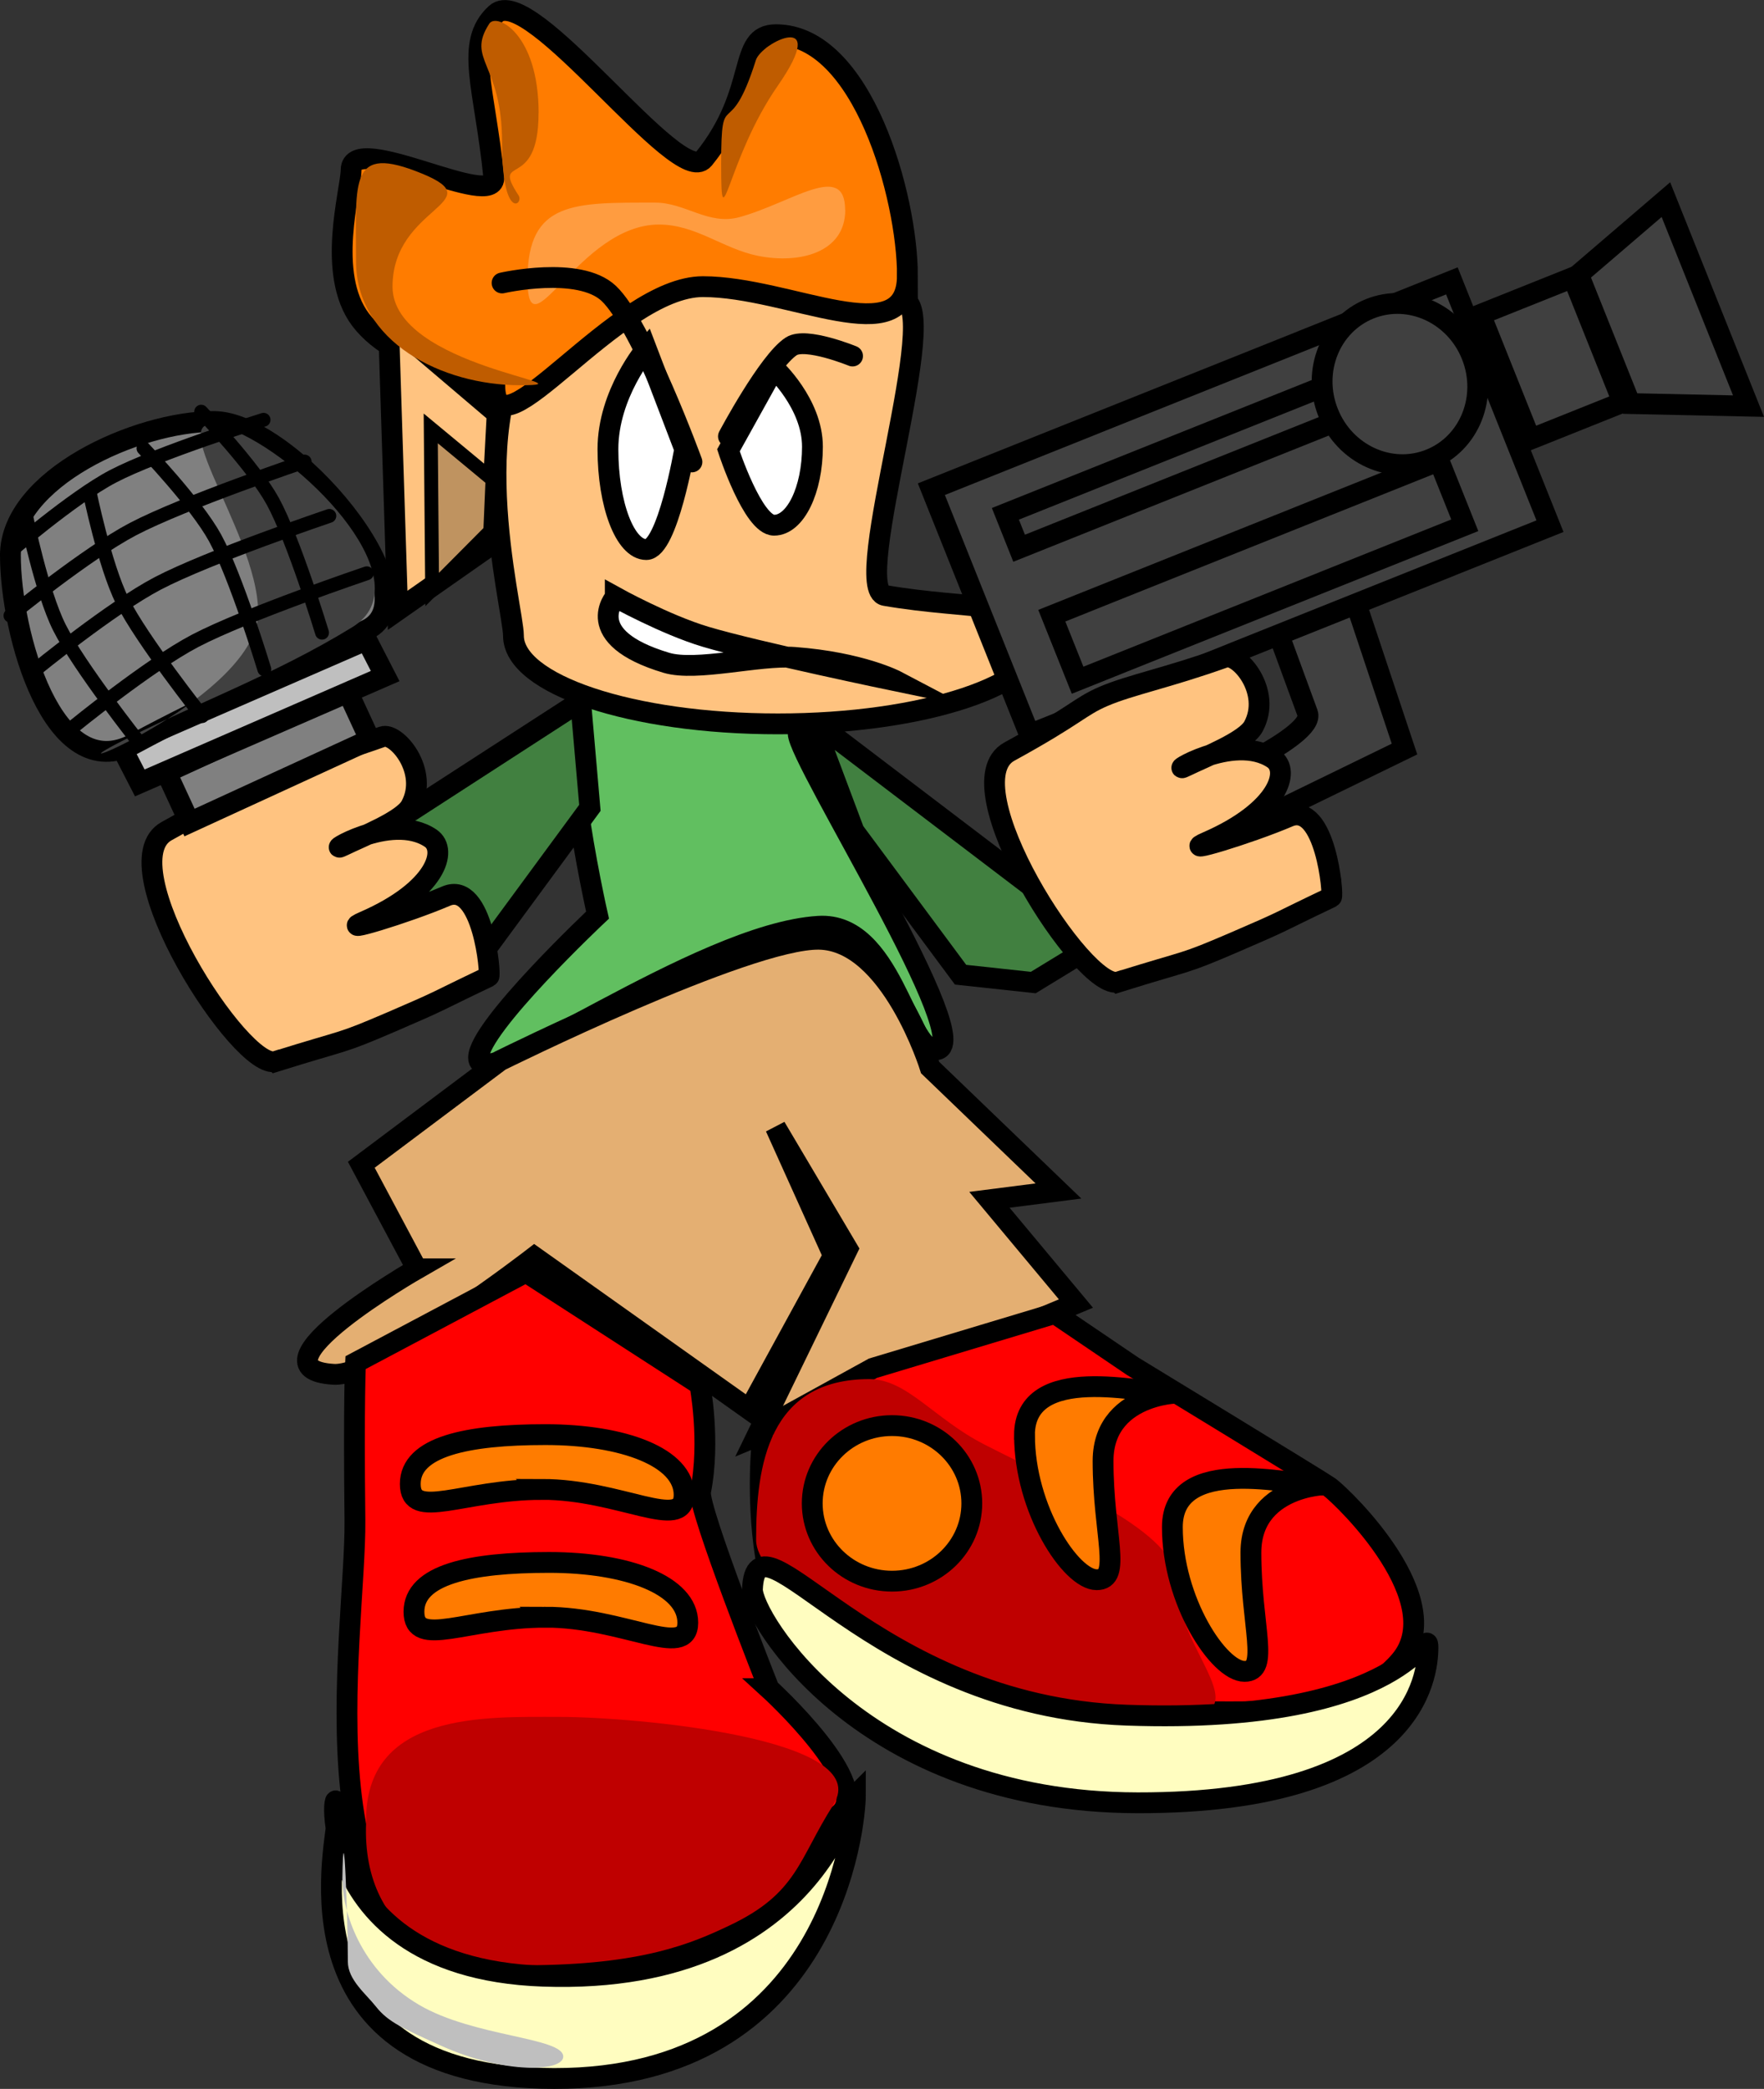 <svg version="1.1" xmlns="http://www.w3.org/2000/svg" xmlns:xlink="http://www.w3.org/1999/xlink" width="25.427" height="30.104" viewBox="0,0,25.427,30.104"><rect x="0" y="0" width="25.427" height="30.104" fill="#333333" stroke="none"/><g transform="translate(-228.942,-173.863)"><g data-paper-data="{&quot;isPaintingLayer&quot;:true}" fill-rule="nonzero" stroke-linejoin="miter" stroke-miterlimit="10" stroke-dasharray="" stroke-dashoffset="0" style="mix-blend-mode: normal"><g stroke="#000000" stroke-width="0.3" stroke-linecap="butt"><path d="M242.788,187.91l-1.536,-2.07l-0.601,-1.603l3.339,2.538l2.271,-1.394l-0.111,1.23l-2.314,1.412z" fill="#418040"/><path d="M242.425,188.991c-0.421,0 -0.634,-1.842 -1.682,-1.779c-1.739,0.104 -4.903,2.491 -4.903,1.893c0,-0.441 1.715,-2.054 1.715,-2.054c0,0 -0.738,-3.251 -0.134,-3.251c1.119,0 3.026,-0.328 3.026,0.632c0,0.38 2.653,4.56 1.978,4.56z" data-paper-data="{&quot;index&quot;:null}" fill="#61bf60"/><path d="M233.905,186.173l3.406,-2.204l0.134,1.536l-1.67,2.271l-3.817,0.201l-0.23,-1.636z" fill="#418040"/></g><g data-paper-data="{&quot;index&quot;:null}"><path d="M232.916,189.159c-0.488,0.153 -2.421,-2.854 -1.571,-3.319c0.974,-0.534 1.007,-0.645 1.357,-0.796c0.387,-0.166 0.915,-0.265 1.753,-0.564c0.194,-0.069 0.683,0.493 0.408,0.999c-0.116,0.213 -0.709,0.442 -0.968,0.569c-0.327,0.16 0.672,-0.497 1.254,-0.106c0.254,0.171 0.081,0.75 -0.953,1.2c-0.436,0.19 0.59,-0.114 1.177,-0.365c0.529,-0.226 0.65,1.144 0.615,1.16c-0.838,0.399 -0.616,0.314 -1.397,0.65c-0.782,0.336 -0.599,0.237 -1.674,0.573z" data-paper-data="{&quot;index&quot;:null}" fill="#ffc380" stroke="#000000" stroke-width="0.3" stroke-linecap="butt"/><path d="M231.674,185.717l-0.334,-0.723l2.599,-1.194l0.334,0.723z" fill="#808080" stroke="#000000" stroke-width="0.3" stroke-linecap="butt"/><path d="M230.957,185.146l-0.268,-0.521l3.537,-1.54l0.268,0.521z" fill="#bfbfbf" stroke="#000000" stroke-width="0.3" stroke-linecap="butt"/><path d="M229.092,181.866c0,-1.105 1.824,-1.929 2.929,-1.929c1.105,0 3.203,2.508 2.214,3c-1.214,0.605 -2.245,1.042 -3.357,1.643c-1.179,0.637 -1.786,-1.61 -1.786,-2.714z" fill="#808080" stroke="#000000" stroke-width="0.3" stroke-linecap="butt"/><path d="M232.663,182.687c0,-1.203 -1.628,-3.179 -0.321,-2.607c1.066,0.466 2.703,2.191 1.679,2.821c-1.143,0.703 -2.362,1.139 -3.393,1.679c-1.092,0.571 2.036,-0.69 2.036,-1.893z" fill="#404040" stroke="none" stroke-width="0" stroke-linecap="butt"/><path d="M229.449,183.518c0,0 1.1,-0.898 1.766,-1.247c0.74,-0.387 2.474,-0.973 2.474,-0.973" data-paper-data="{&quot;index&quot;:null}" fill="none" stroke="#000000" stroke-width="0.2" stroke-linecap="round"/><path d="M229.989,184.345c0,0 1.1,-0.898 1.766,-1.247c0.74,-0.387 2.474,-0.973 2.474,-0.973" data-paper-data="{&quot;index&quot;:null}" fill="none" stroke="#000000" stroke-width="0.2" stroke-linecap="round"/><path d="M229.093,182.735c0,0 1.1,-0.898 1.766,-1.247c0.74,-0.387 2.474,-0.973 2.474,-0.973" data-paper-data="{&quot;index&quot;:null}" fill="none" stroke="#000000" stroke-width="0.2" stroke-linecap="round"/><path d="M229.042,181.851c0,0 0.943,-0.816 1.524,-1.121c0.645,-0.338 2.175,-0.817 2.175,-0.817" data-paper-data="{&quot;index&quot;:null}" fill="none" stroke="#000000" stroke-width="0.2" stroke-linecap="round"/><path d="M231.842,179.796c0,0 0.758,0.791 1.032,1.291c0.304,0.556 0.71,1.894 0.71,1.894" data-paper-data="{&quot;index&quot;:null}" fill="none" stroke="#000000" stroke-width="0.2" stroke-linecap="round"/><path d="M231.01,180.324c0,0 0.758,0.791 1.032,1.291c0.304,0.556 0.71,1.894 0.71,1.894" data-paper-data="{&quot;index&quot;:null}" fill="none" stroke="#000000" stroke-width="0.2" stroke-linecap="round"/><path d="M230.949,184.566c0,0 -0.869,-1.096 -1.152,-1.662c-0.255,-0.51 -0.474,-1.583 -0.474,-1.583" data-paper-data="{&quot;index&quot;:null}" fill="none" stroke="#000000" stroke-width="0.2" stroke-linecap="round"/><path d="M231.856,184.183c0,0 -0.869,-1.096 -1.152,-1.662c-0.255,-0.51 -0.474,-1.583 -0.474,-1.583" data-paper-data="{&quot;index&quot;:null}" fill="none" stroke="#000000" stroke-width="0.2" stroke-linecap="round"/></g><path d="M234.95,192.149l-0.8,-1.5l2,-1.5c0,0 3.565,-1.767 4.598,-1.75c1.034,0.017 1.602,1.85 1.602,1.85l1.849,1.778l-0.995,0.127l1.247,1.495l-4.603,1.915l1.312,-2.701l-1.04,-1.756l0.835,1.852l-1.212,2.218l-3.098,-2.2c0,0 -2.237,1.731 -2.894,1.692c-1.307,-0.078 1.201,-1.52 1.201,-1.52z" fill="#e4af72" stroke="#000000" stroke-width="0.3" stroke-linecap="butt"/><g><path d="M243.967,183.024c0,0.702 -1.706,1.271 -3.812,1.271c-2.105,0 -3.812,-0.569 -3.812,-1.271c0,-0.404 -0.81,-3.391 0.478,-4.57c0.948,-0.869 4.227,-0.271 5.119,-0.271c0.631,0 -0.765,4.172 -0.241,4.262c1.224,0.211 2.267,0.088 2.267,0.579z" data-paper-data="{&quot;index&quot;:null}" fill="#ffc380" stroke="#000000" stroke-width="0.3" stroke-linecap="butt"/><path d="M242.021,177.836c0,1.134 -1.697,0.158 -2.947,0.158c-1.25,0 -3,2.555 -3,1.421c0,-0.048 -1.398,-0.232 -1.934,-0.944c-0.501,-0.665 -0.141,-1.852 -0.137,-2.16c0.008,-0.574 2.107,0.608 2.056,0.101c-0.128,-1.282 -0.428,-1.928 0.029,-2.35c0.498,-0.46 2.64,2.534 2.999,2.091c0.799,-0.985 0.473,-1.79 1.04,-1.79c1.25,0 1.895,2.34 1.895,3.474z" data-paper-data="{&quot;index&quot;:null}" fill="#ff7c00" stroke="#000000" stroke-width="0.3" stroke-linecap="butt"/><path d="M234.674,182.659l-0.133,-4.167l1.567,1.333l-0.1,1.9z" data-paper-data="{&quot;index&quot;:null}" fill="#ffc380" stroke="#000000" stroke-width="0.3" stroke-linecap="butt"/><path d="M235.171,182.359l-0.02,-2.322l0.89,0.738l-0.032,0.741z" data-paper-data="{&quot;index&quot;:null}" fill="#bf9360" stroke="#000000" stroke-width="0.2" stroke-linecap="butt"/><path d="M234.6,177.994c0,1.163 2.976,1.421 1.842,1.421c-1.134,0 -2.368,-0.627 -2.368,-1.789c0,-1.163 -0.102,-1.693 0.947,-1.263c1.028,0.421 -0.421,0.469 -0.421,1.632z" data-paper-data="{&quot;index&quot;:null}" fill="#bf5c00" stroke="none" stroke-width="0" stroke-linecap="butt"/><path d="M236.705,175.494c0,1.148 -0.689,0.57 -0.289,1.184c0.084,0.128 -0.237,0.385 -0.237,-0.763c0,-1.148 -0.523,-1.189 -0.184,-1.711c0.104,-0.16 0.711,0.141 0.711,1.289z" data-paper-data="{&quot;index&quot;:null}" fill="#bf5c00" stroke="none" stroke-width="0" stroke-linecap="butt"/><path d="M240.153,175.099c-0.738,1.063 -0.816,2.309 -0.816,1.132c0,-1.177 0.111,-0.266 0.5,-1.5c0.083,-0.263 1.083,-0.737 0.316,0.368z" data-paper-data="{&quot;index&quot;:null}" fill="#bf5c00" stroke="none" stroke-width="0" stroke-linecap="butt"/><path d="M241.126,176.888c0,0.617 -0.661,0.783 -1.259,0.662c-0.501,-0.101 -0.895,-0.451 -1.426,-0.451c-1.163,0 -1.895,1.923 -1.895,0.789c0,-1.134 0.679,-1.105 1.842,-1.105c0.433,0 0.766,0.331 1.21,0.21c0.749,-0.203 1.526,-0.816 1.526,-0.105z" data-paper-data="{&quot;index&quot;:null}" fill="#ff9c40" stroke="none" stroke-width="0" stroke-linecap="butt"/><path d="M240.653,180.3c0,0.625 -0.247,1.132 -0.553,1.132c-0.305,0 -0.658,-1.079 -0.658,-1.079l0.658,-1.184c0,0 0.553,0.507 0.553,1.132z" data-paper-data="{&quot;index&quot;:null}" fill="#ffffff" stroke="#000000" stroke-width="0.3" stroke-linecap="butt"/><path d="M239.442,180.152c0,0 0.576,-1.085 0.906,-1.298c0.21,-0.136 0.883,0.14 0.883,0.14" data-paper-data="{&quot;index&quot;:null}" fill="none" stroke="#000000" stroke-width="0.3" stroke-linecap="round"/><path d="M238.811,180.336c0,0 -0.247,1.447 -0.553,1.447c-0.305,0 -0.553,-0.648 -0.553,-1.447c0,-0.799 0.553,-1.447 0.553,-1.447z" data-paper-data="{&quot;index&quot;:null}" fill="#ffffff" stroke="#000000" stroke-width="0.3" stroke-linecap="butt"/><path d="M236.179,177.941c0,0 1.108,-0.254 1.537,0.15c0.478,0.45 1.2,2.429 1.2,2.429" data-paper-data="{&quot;index&quot;:null}" fill="none" stroke="#000000" stroke-width="0.3" stroke-linecap="round"/><path d="M237.811,182.467c0,0 0.72,0.399 1.302,0.573c0.734,0.219 2.751,0.638 2.751,0.638c0,0 -0.513,-0.27 -1.472,-0.341c-0.511,-0.038 -1.412,0.207 -1.844,0.078c-1.244,-0.372 -0.737,-0.947 -0.737,-0.947z" data-paper-data="{&quot;index&quot;:null}" fill="#ffffff" stroke="#000000" stroke-width="0.3" stroke-linecap="round"/></g><g stroke="#000000" stroke-width="0.3" stroke-linecap="butt"><g fill="#404040"><path d="M246.236,185.192c0,0 1.675,-0.718 1.554,-1.05c-0.137,-0.374 -0.438,-1.195 -0.438,-1.195l1.116,-0.447l0.719,2.158l-2.407,1.172z"/><path d="M243.781,184.448l-1.414,-3.535l7.503,-3.002l1.414,3.535z"/><path d="M245.271,187.872l-1.337,-3.342l1.261,-0.504c0,0 1.584,1.666 2.825,2.387c0.741,0.43 -2.749,1.459 -2.749,1.459z"/><path d="M244.475,183.666l-0.372,-0.93l5.581,-2.233l0.372,0.93z"/><path d="M243.632,181.764l-0.198,-0.496l5.581,-2.233l0.198,0.496z"/><path d="M248.687,178.313c0.571,-0.229 1.229,0.072 1.468,0.671c0.24,0.599 -0.029,1.27 -0.6,1.499c-0.571,0.229 -1.229,-0.072 -1.468,-0.671c-0.24,-0.599 0.029,-1.27 0.6,-1.499z"/><path d="M251.001,180.193l-0.719,-1.798l1.333,-0.533l0.719,1.798z"/><path d="M252.44,179.679l-0.744,-1.86l1.259,-1.079l1.191,2.976z"/></g><path d="M245.062,188.014c-0.488,0.153 -2.421,-2.854 -1.571,-3.319c0.974,-0.534 1.007,-0.645 1.357,-0.796c0.387,-0.166 0.915,-0.265 1.753,-0.564c0.194,-0.069 0.683,0.493 0.408,0.999c-0.116,0.213 -0.709,0.442 -0.968,0.569c-0.327,0.16 0.672,-0.497 1.254,-0.106c0.254,0.171 0.081,0.75 -0.953,1.2c-0.436,0.19 0.59,-0.114 1.177,-0.365c0.529,-0.226 0.65,1.144 0.615,1.16c-0.838,0.399 -0.616,0.314 -1.397,0.65c-0.782,0.336 -0.599,0.237 -1.674,0.573z" data-paper-data="{&quot;index&quot;:null}" fill="#ffc380"/></g><g stroke-linecap="butt"><path d="M241.525,193.581l2.621,-0.789l1.121,0.76c0,0 2.759,1.681 2.837,1.74c0.227,0.171 1.75,1.655 1.018,2.509c-0.709,0.828 -2.029,0.728 -3.071,0.728c-1.018,0 -3.899,0.683 -5.073,-0.237c-1.409,-1.103 -1.032,-3.842 -1.032,-3.842z" fill="#ff0000" stroke="#000000" stroke-width="0.3"/><path d="M245.788,198.633c-1.453,0 -5.947,-1.503 -5.947,-2.579c0,-1.075 0.178,-2.316 1.632,-2.316c0.543,0 0.928,0.569 1.659,0.943c1.228,0.627 2.762,1.278 2.762,1.952c0,1.075 1.348,2 -0.105,2z" fill="#bf0000" stroke="none" stroke-width="0"/><path d="M247.939,195.265c0.371,0 -0.966,-0.087 -0.966,0.974c0,1.061 0.278,1.711 -0.092,1.711c-0.371,0 -1.04,-1.018 -1.04,-2.079c0,-1.061 1.728,-0.605 2.099,-0.605z" fill="#ff7b00" stroke="#000000" stroke-width="0.3"/><path d="M243.709,194.549c0,-1.061 1.728,-0.605 2.099,-0.605c0.371,0 -0.966,-0.087 -0.966,0.974c0,1.061 0.278,1.711 -0.092,1.711c-0.371,0 -1.04,-1.018 -1.04,-2.079z" fill="#ff7b00" stroke="#000000" stroke-width="0.3"/><path d="M249.525,197.607c0,0.392 -0.165,2.243 -4.184,2.237c-3.96,-0.006 -5.569,-2.687 -5.553,-3.079c0.053,-1.287 1.697,1.686 5.395,1.816c4.118,0.144 4.342,-1.366 4.342,-0.974z" fill="#fffdc0" stroke="#000000" stroke-width="0.3"/><path d="M241.8,194.408c0.635,0 1.15,0.502 1.15,1.121c0,0.619 -0.515,1.121 -1.15,1.121c-0.635,0 -1.15,-0.502 -1.15,-1.121c0,-0.619 0.515,-1.121 1.15,-1.121z" fill="#ff7b00" stroke="#000000" stroke-width="0.3"/></g><g stroke-linecap="butt"><path d="M240.026,198.199c0,0 1.559,1.42 1.002,1.822c-0.741,0.535 -0.247,2.273 -4.87,2.248c-2.987,-0.016 -2.081,-4.825 -2.1,-6.503c-0.02,-1.757 0.009,-2.265 0.009,-2.265l2.456,-1.304l2.507,1.62c0,0 0.156,0.809 0.01,1.543c-0.046,0.231 0.986,2.839 0.986,2.839z" fill="#ff0000" stroke="#000000" stroke-width="0.3"/><path d="M240.956,199.87c-0.509,0.799 -0.518,1.277 -1.499,1.742c-0.539,0.256 -1.256,0.57 -2.922,0.573c-1.181,0.003 -1.131,-0.098 -1.459,-0.289c-0.571,-0.333 -0.891,-0.943 -0.857,-1.764c-0.028,-1.604 1.714,-1.526 2.789,-1.526c1.075,0 4.557,0.307 3.947,1.263z" fill="#bf0000" stroke="none" stroke-width="0"/><path d="M236.804,197.17c-1.134,0 -1.895,0.459 -1.895,-0.079c0,-0.538 0.814,-0.711 1.947,-0.711c1.134,0 2,0.331 2,0.868c0,0.538 -0.919,-0.079 -2.053,-0.079z" data-paper-data="{&quot;index&quot;:null}" fill="#ff7b00" stroke="#000000" stroke-width="0.3"/><path d="M236.751,195.328c-1.134,0 -1.895,0.459 -1.895,-0.079c0,-0.538 0.814,-0.711 1.947,-0.711c1.134,0 2,0.331 2,0.868c0,0.538 -0.919,-0.079 -2.053,-0.079z" data-paper-data="{&quot;index&quot;:null}" fill="#ff7c00" stroke="#000000" stroke-width="0.3"/><path d="M241.272,199.738c0,0.392 -0.323,4.085 -4.342,4.079c-3.96,-0.006 -3.148,-3.318 -3.132,-3.711c0.053,-1.287 -0.724,2.108 2.974,2.237c4.118,0.144 4.5,-2.998 4.5,-2.605z" fill="#fffdc0" stroke="#000000" stroke-width="0.3"/><path d="M237.061,203.502c0,0.213 -0.831,0.263 -1.763,-0.158c-0.546,-0.247 -0.76,-0.339 -0.937,-0.563c-0.145,-0.184 -0.405,-0.386 -0.405,-0.647c0,-0.581 -0.06,-2.3 -0.079,-1.211c-0.008,0.465 0.25,1.331 1.106,1.833c0.79,0.464 2.078,0.467 2.078,0.746z" fill="#bfbfbf" stroke="none" stroke-width="0"/></g></g></g></svg>